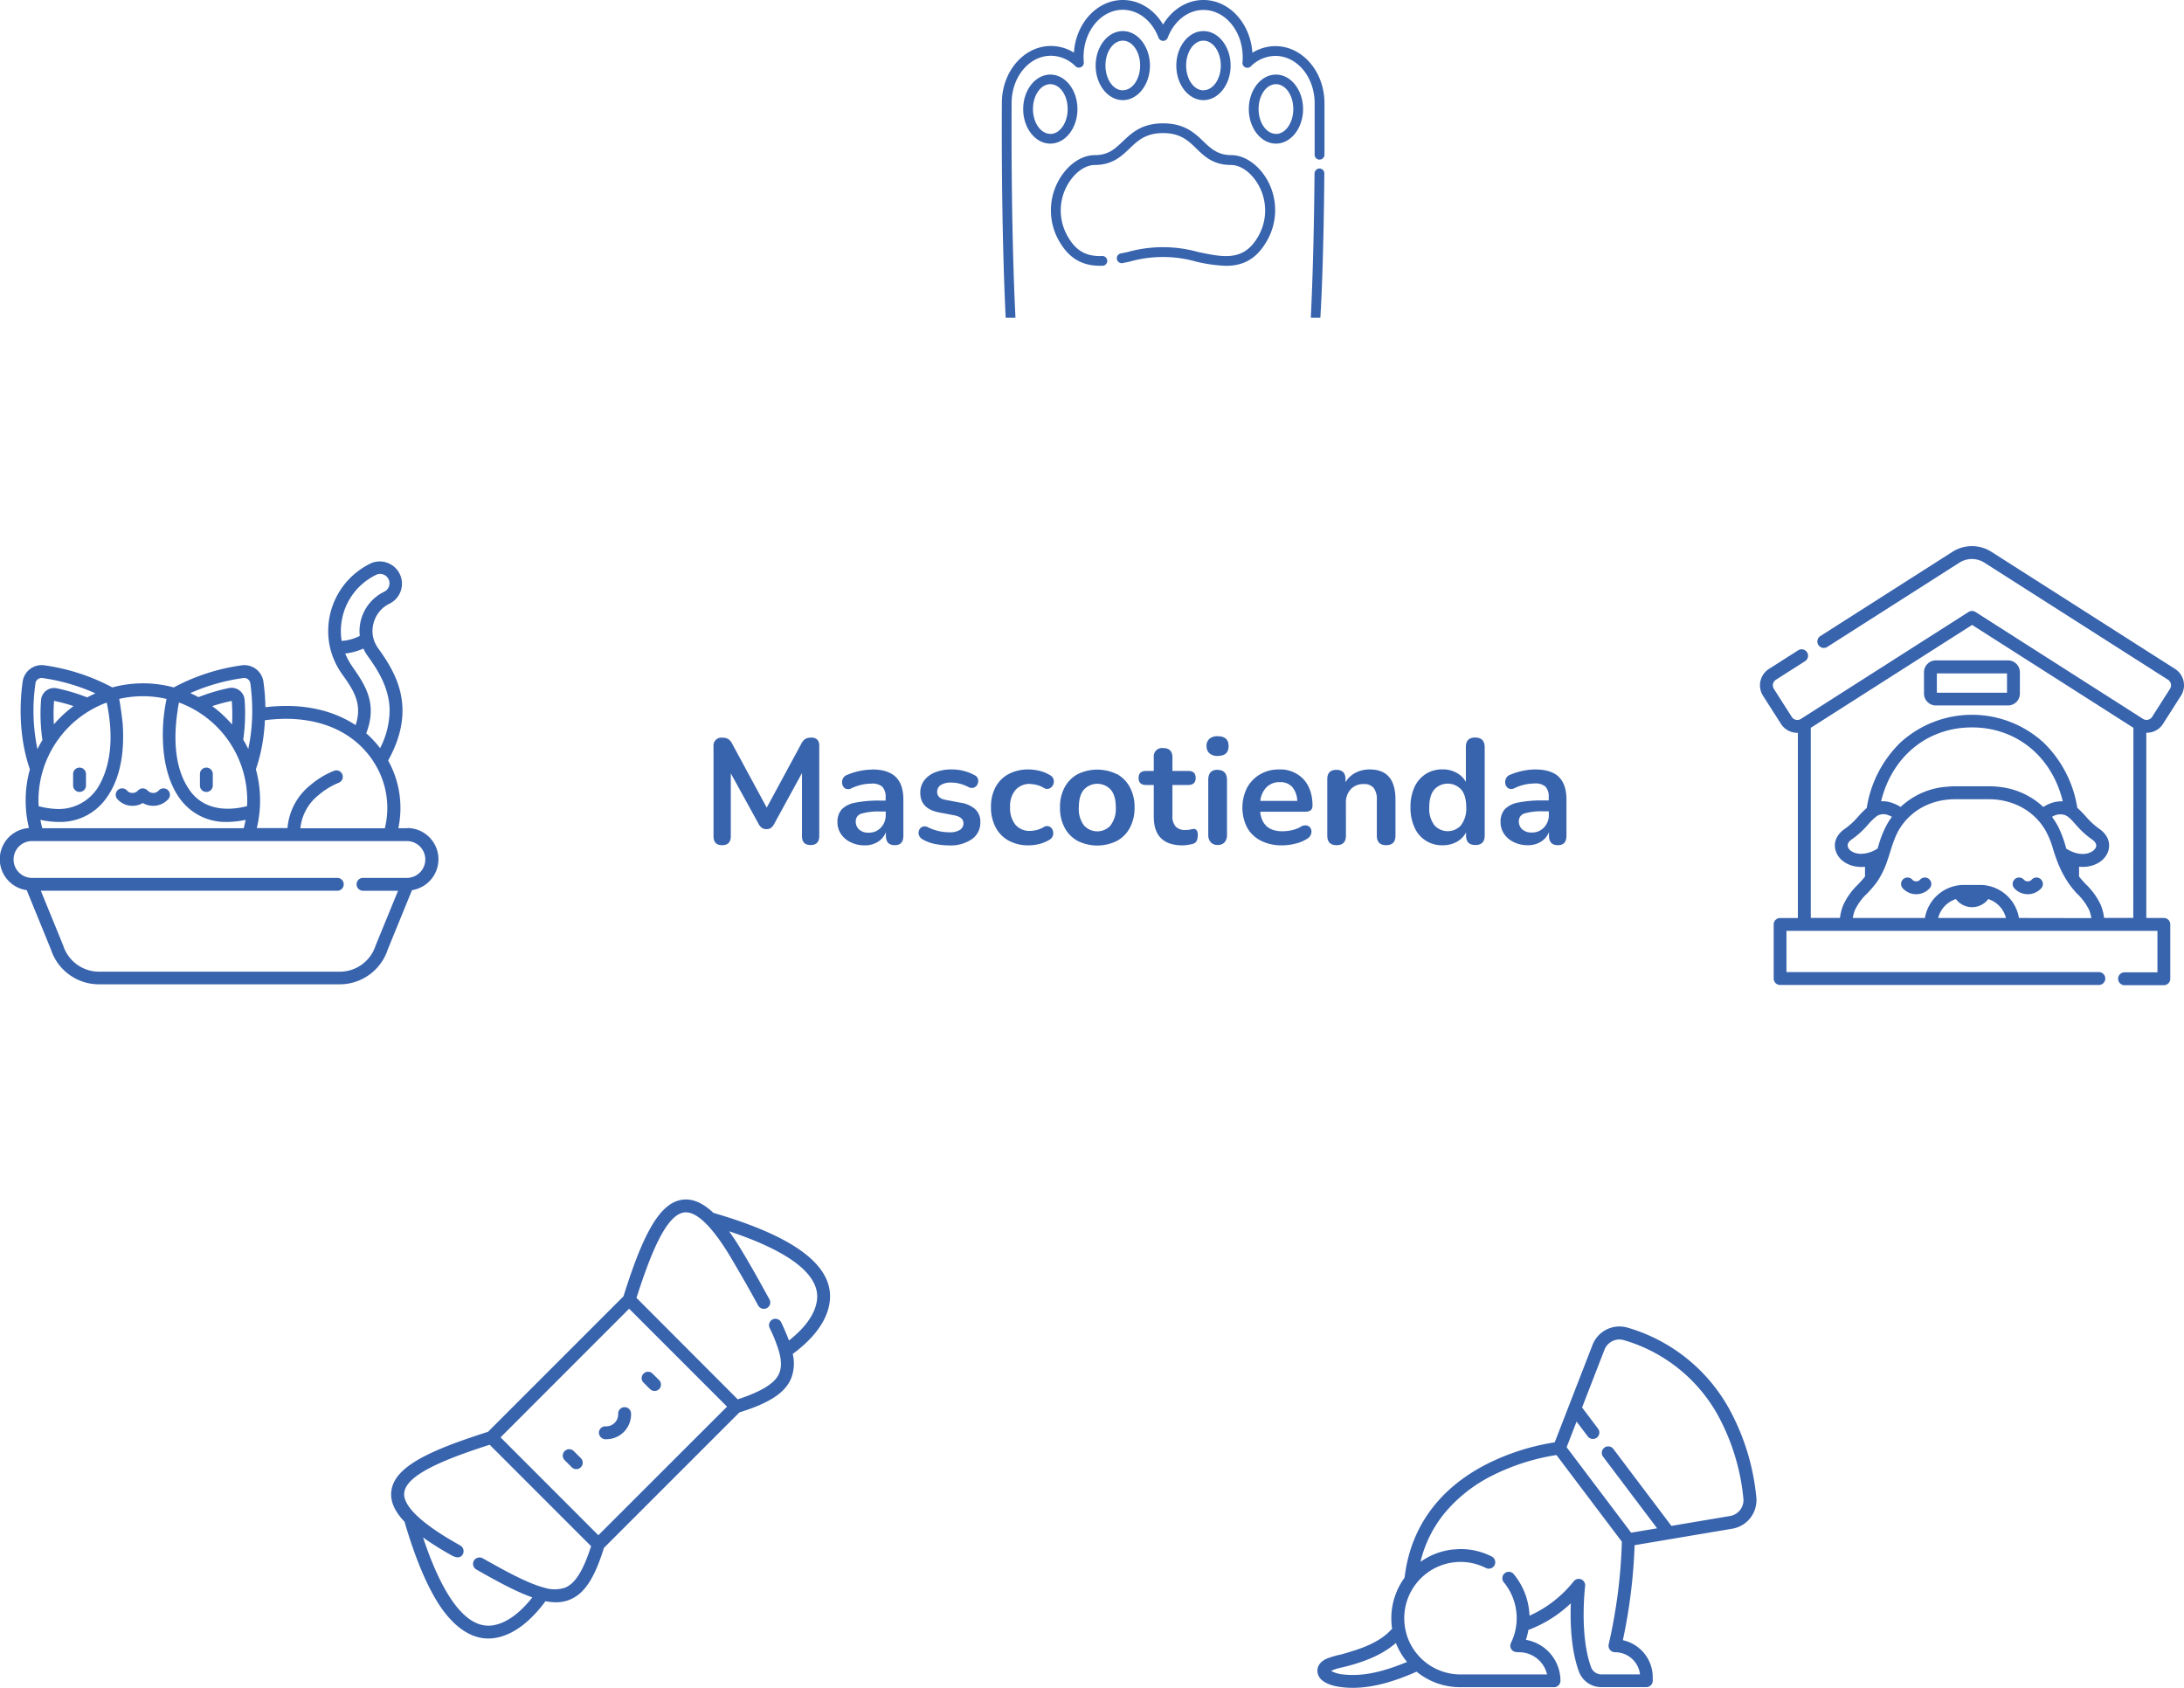 <svg xmlns="http://www.w3.org/2000/svg" viewBox="0 0 703.14 543.29"><defs><style>.cls-1{fill:#3863ad;}</style></defs><title>back-test</title><g id="Capa_2" data-name="Capa 2"><g id="Capa_1-2" data-name="Capa 1"><path class="cls-1" d="M25.61,247.1a2.06,2.06,0,0,0-2.07,2.07v3.69a2.07,2.07,0,0,0,4.14,0v-3.69A2.07,2.07,0,0,0,25.61,247.1Z"/><path class="cls-1" d="M66.44,247.1a2.06,2.06,0,0,0-2.07,2.07v3.69a2.07,2.07,0,0,0,4.14,0v-3.69A2.07,2.07,0,0,0,66.44,247.1Z"/><path class="cls-1" d="M54,254.3a2.06,2.06,0,0,0-2.92.19,2.33,2.33,0,0,1-1.77.77,2.49,2.49,0,0,1-1.67-.67,2.35,2.35,0,0,0-1.66-.8,2.1,2.1,0,0,0-1.54.68,2.37,2.37,0,0,1-1.79.79,2.3,2.3,0,0,1-1.76-.77,2.07,2.07,0,0,0-3.12,2.73,6.48,6.48,0,0,0,4.88,2.18,6.57,6.57,0,0,0,3.33-.9,6.59,6.59,0,0,0,3.33.9,6.52,6.52,0,0,0,4.89-2.18A2.07,2.07,0,0,0,54,254.3Z"/><path class="cls-1" d="M131.24,266.61h-3a31.43,31.43,0,0,0-3.28-21.8c3.28-5.92,4.79-11.47,4.61-16.91-.27-7.71-3.88-13.73-7.74-19.1a10,10,0,0,1-1.65-3.47,9.44,9.44,0,0,1,.11-4.8,9.64,9.64,0,0,1,5-6.15,7.16,7.16,0,0,0-5.65-13.15,24.17,24.17,0,0,0-13.28,27.66,24.51,24.51,0,0,0,3.89,8.28c3.93,5.44,6.41,9.69,4.24,16.25-6.09-4-13.69-6.17-22.26-6.17a58.81,58.81,0,0,0-6.78.41,66.81,66.81,0,0,0-.66-8.33,6.19,6.19,0,0,0-6.85-5.17,65.41,65.41,0,0,0-22,7.13,37.67,37.67,0,0,0-19.77,0,65.55,65.55,0,0,0-22-7.13,6.16,6.16,0,0,0-6.86,5.17c-.82,5.76-1.59,17,2.31,28.33a37.43,37.43,0,0,0-1.36,10c0,1.21.06,2.44.17,3.64a.06.06,0,0,1,0,0,37.38,37.38,0,0,0,.89,5.25,10.06,10.06,0,0,0-.72,20l7.79,19.07a16.26,16.26,0,0,0,15.5,11.24h77.46a16.27,16.27,0,0,0,15.5-11.24l7.79-19.07a10.06,10.06,0,0,0-1.43-20ZM110,206.32A20.09,20.09,0,0,1,121.19,185a3,3,0,1,1,2.39,5.54,14.1,14.1,0,0,0-7.75,14.16h0a15.19,15.19,0,0,1-2.45,1A14.47,14.47,0,0,1,110,206.32Zm3.56,8.43a21.58,21.58,0,0,1-2.42-4.37l.55-.07a19.39,19.39,0,0,0,2.7-.58,19.69,19.69,0,0,0,2.6-.95h0a15,15,0,0,0,1.44,2.46c3.48,4.83,6.73,10.21,7,16.81a26.8,26.8,0,0,1-3.06,12.79s-.76-1-1.14-1.41a32.11,32.11,0,0,0-3.33-3.37C121.45,226.94,118,221,113.53,214.75ZM84,241.85v0a59.89,59.89,0,0,0,1.28-10,54.26,54.26,0,0,1,6.84-.45c8.73,0,16.31,2.44,22,7a28.29,28.29,0,0,1,6.59,7.52,27.14,27.14,0,0,1,3.18,20.72H96.71A15.58,15.58,0,0,1,102.5,256a23.86,23.86,0,0,1,6.5-4,2.07,2.07,0,0,0-1.42-3.89,27.83,27.83,0,0,0-7.67,4.64,19.76,19.76,0,0,0-7.35,13.83H82.7l0-.1a38.09,38.09,0,0,0-.32-18.85A51.07,51.07,0,0,0,84,241.85Zm-5.61-23.59a2,2,0,0,1,2.2,1.66,65.53,65.53,0,0,1,.61,10v0a59.75,59.75,0,0,1-.6,7.45c-.17,1.13-.37,2.25-.61,3.36,0,.11,0,.23-.08.34-.48-1-1-2-1.6-2.93a59.33,59.33,0,0,0,.44-12.91,4.22,4.22,0,0,0-5-3.75,60.23,60.23,0,0,0-9.86,2.94c-.86-.47-1.74-.9-2.63-1.3A62.8,62.8,0,0,1,78.42,218.26Zm-3.71,14.93-.27-.3a38.74,38.74,0,0,0-5.31-5c-.25-.2-.51-.39-.77-.58a55.29,55.29,0,0,1,6.29-1.68A56.38,56.38,0,0,1,74.71,233.19Zm-17.49-4.67q.18-1.17.42-2.34l.13,0a33.57,33.57,0,0,1,21.81,33.2s0,.08,0,.11l-.78.2c-6.31,1.46-13.05.7-17.25-4.69l0,0C55.94,247.74,55.85,237.18,57.22,228.52Zm-17.78,3.73c0-.5-.94-7.29-1.06-7.26a34,34,0,0,1,15.28,0,55.1,55.1,0,0,0-1,16.3c.6,6.69,2.56,12.33,5.66,16.3a18.1,18.1,0,0,0,14.83,7,28.48,28.48,0,0,0,5.6-.6l.34-.07,0,.17c-.16.81-.58,2.49-.59,2.52H13.62c-.25-.88-.45-1.78-.62-2.69l.33.07a28.66,28.66,0,0,0,5.61.6h0a18.09,18.09,0,0,0,14.79-7C39.23,250.6,40.14,240.8,39.44,232.25Zm-5-6.07c0,.07,0,.15,0,.23,1.82,8.83,2,19-2.83,27a14.93,14.93,0,0,1-13.51,7,27.13,27.13,0,0,1-5.15-.76l-.49-.13c0-.61-.05-1.22-.05-1.83a33.64,33.64,0,0,1,21.85-31.48Zm-17-.57a57.91,57.91,0,0,1,6.28,1.69l-.15.11a38.48,38.48,0,0,0-5.93,5.48l-.26.3A56.54,56.54,0,0,1,17.4,225.61Zm-6-5.69a2,2,0,0,1,2.19-1.66,62.94,62.94,0,0,1,17.12,4.94c-.9.4-1.78.83-2.64,1.3a60.23,60.23,0,0,0-9.86-2.94,4.19,4.19,0,0,0-5,3.75,58.1,58.1,0,0,0,.44,12.91c-.59,1-1.12,1.93-1.61,2.93A60.79,60.79,0,0,1,11.43,219.92ZM131.24,282.6H116.87a2.07,2.07,0,0,0,0,4.14h11.29L121,304.2l-.06.15a12.12,12.12,0,0,1-11.58,8.45H31.92a12.12,12.12,0,0,1-11.58-8.45l-.06-.15-7.14-17.46h95.45a2.07,2.07,0,0,0,0-4.14H10.06a5.93,5.93,0,0,1,0-11.85H131.24a5.93,5.93,0,0,1,0,11.85Z"/><path class="cls-1" d="M646.48,212.59H623.26a3.83,3.83,0,0,0-3.83,3.82v6.86a3.83,3.83,0,0,0,3.83,3.82h23.22a3.82,3.82,0,0,0,3.82-3.82v-6.86A3.82,3.82,0,0,0,646.48,212.59ZM646.16,223H623.57v-6.22h22.59Z"/><path class="cls-1" d="M621.08,283a2.06,2.06,0,0,0-2.92.19,1.64,1.64,0,0,1-1.24.53,1.6,1.6,0,0,1-1.23-.53,2.07,2.07,0,0,0-3.12,2.73,5.85,5.85,0,0,0,8.7,0A2.06,2.06,0,0,0,621.08,283Z"/><path class="cls-1" d="M657,283a2.06,2.06,0,0,0-2.92.19,1.62,1.62,0,0,1-1.24.53,1.6,1.6,0,0,1-1.23-.53,2.07,2.07,0,0,0-3.12,2.73,5.86,5.86,0,0,0,8.71,0A2.07,2.07,0,0,0,657,283Z"/><path class="cls-1" d="M692.47,235.75a6.2,6.2,0,0,0,3.92-2.74l5.77-9.06a6.24,6.24,0,0,0-1.91-8.62l-59.14-37.71a11.65,11.65,0,0,0-12.49,0l-42.56,27.14a2.07,2.07,0,0,0,2.23,3.49l42.56-27.14a7.49,7.49,0,0,1,8,0L698,218.82a2.12,2.12,0,0,1,.64,2.91l-5.77,9.05a2.13,2.13,0,0,1-2.91.65L636,197a2.07,2.07,0,0,0-2.22,0l-54,34.44a2.11,2.11,0,0,1-2.91-.65s-5.77-9-5.77-9.05a2.13,2.13,0,0,1,.64-2.91l9.41-6a2.07,2.07,0,1,0-2.23-3.49l-9.41,6a6.25,6.25,0,0,0-1.91,8.62l5.78,9.06a6.25,6.25,0,0,0,5.44,2.88v59.62h-5.71a2.07,2.07,0,0,0-2.07,2.07V315a2.07,2.07,0,0,0,2.07,2.07H675.73a2.07,2.07,0,0,0,0-4.14H575.15V299.65H694.59V313H684a2.07,2.07,0,1,0,0,4.14h12.65a2.07,2.07,0,0,0,2.07-2.07V297.58a2.07,2.07,0,0,0-2.07-2.07H691V235.89A11.87,11.87,0,0,0,692.47,235.75ZM624,295.51a8.58,8.58,0,0,1,5.7-6.09,6.51,6.51,0,0,0,10.42,0,8.6,8.6,0,0,1,5.7,6.09Zm26,0h0a12.72,12.72,0,0,0-12.53-10.64h-5.2a12.74,12.74,0,0,0-12.54,10.64H596.5a12.31,12.31,0,0,1,.68-2.52,18.17,18.17,0,0,1,4-5.42,37.42,37.42,0,0,0,3.07-3.6,27.38,27.38,0,0,0,3.34-6.8c1.19-3.41,2-7,3.84-10.15a19.64,19.64,0,0,1,8.71-7.78,21.57,21.57,0,0,1,6.39-1.78,23.84,23.84,0,0,1,2.92-.18h10.91a22.47,22.47,0,0,1,9.32,2,19.73,19.73,0,0,1,8.71,7.77,27.13,27.13,0,0,1,2.59,6.24c1.65,5.43,3.75,10.12,7.66,14.32a18.17,18.17,0,0,1,4,5.42,11.69,11.69,0,0,1,.67,2.52Zm8.27-36-.44.25a24.46,24.46,0,0,0-13.71-6.4,28.31,28.31,0,0,0-3.8-.25H629.41c-1.22,0-3.75.25-3.8.25a24.49,24.49,0,0,0-13.71,6.4,13.31,13.31,0,0,0-3.72-1.59,8.18,8.18,0,0,0-2.56-.22c3.49-14.37,14.87-23.79,29.25-23.79s25.76,9.42,29.24,23.79A10.33,10.33,0,0,0,658.27,259.54Zm6.32,2.77c1.54.58,2.72,2.08,3.79,3.26a28.16,28.16,0,0,0,5.07,4.64c.8.53,1.69,1.39,1.37,2.45s-1.93,2.27-4.29,2.27a8.44,8.44,0,0,1-2.61-.43h0a11.9,11.9,0,0,1-2.6-1.23l-.06,0L664.9,272a35.11,35.11,0,0,0-2.14-5.62,23.74,23.74,0,0,0-2.13-3.45l.06,0A4.87,4.87,0,0,1,664.59,262.31Zm-57.91-.19a7.11,7.11,0,0,1,2.31.79l.11.06a24,24,0,0,0-1.67,2.6,32,32,0,0,0-2.59,6.47l-.36,1.18-.07,0a10,10,0,0,1-5.2,1.67c-2.37,0-4-1.14-4.29-2.27s.57-1.92,1.37-2.46a27.76,27.76,0,0,0,5.07-4.63,20.13,20.13,0,0,1,2.75-2.68A3.72,3.72,0,0,1,606.68,262.12Zm80.13,33.39h-9.4a16.3,16.3,0,0,0-1-4,21.49,21.49,0,0,0-4.79-6.74c-.81-.87-1.59-1.71-2.27-2.58V279a11.66,11.66,0,0,0,1.18.06h0c4,0,7.31-2.09,8.25-5.21.8-2.65-.33-5.3-3-7.1a24.25,24.25,0,0,1-4.32-4,29.37,29.37,0,0,0-2.67-2.68A37.34,37.34,0,0,0,657.88,239a34.17,34.17,0,0,0-46,0A37.34,37.34,0,0,0,601,260.09a30.81,30.81,0,0,0-2.68,2.68,23.84,23.84,0,0,1-4.31,4c-2.7,1.8-3.83,4.45-3,7.1.94,3.12,4.26,5.21,8.25,5.21h0a11.66,11.66,0,0,0,1.18-.06v3.15c-.68.87-1.46,1.71-2.27,2.58a21.33,21.33,0,0,0-4.79,6.74,16.3,16.3,0,0,0-1,4h-9.4v-61.2l51.94-33.12,51.94,33.12Z"/><path class="cls-1" d="M361.49,10c-4.82,0-8.75,5-8.75,11.12s3.93,11.12,8.75,11.12,8.74-5,8.74-11.12S366.31,10,361.49,10Zm0,19.08c-3.09,0-5.59-3.57-5.59-8s2.5-8,5.59-8,5.58,3.58,5.58,8S364.57,29.05,361.49,29.05Z"/><path class="cls-1" d="M338.15,24c-4.82,0-8.74,5-8.74,11.12s3.92,11.12,8.74,11.12,8.74-5,8.74-11.12S343,24,338.15,24Zm0,19.09c-3.08,0-5.59-3.58-5.59-8s2.51-8,5.59-8,5.59,3.57,5.59,8S341.23,43.13,338.15,43.13Z"/><path class="cls-1" d="M387.45,10c-4.82,0-8.74,5-8.74,11.12s3.92,11.12,8.74,11.12,8.75-5,8.75-11.12S392.27,10,387.45,10Zm0,19.08c-3.08,0-5.58-3.57-5.58-8s2.5-8,5.58-8,5.59,3.58,5.59,8S390.54,29.05,387.45,29.05Z"/><path class="cls-1" d="M410.79,24c-4.82,0-8.74,5-8.74,11.12s3.92,11.12,8.74,11.12,8.74-5,8.74-11.12S415.61,24,410.79,24Zm0,19.09c-3.08,0-5.59-3.58-5.59-8s2.51-8,5.59-8,5.59,3.57,5.59,8S413.87,43.13,410.79,43.13Z"/><path class="cls-1" d="M408,57.94c-2.76-4.86-7.28-8-11.54-8s-6.52-2-9-4.4c-2.85-2.73-6.09-5.83-13-5.83s-10.11,3.1-13,5.83c-2.47,2.36-4.6,4.4-9,4.4s-8.78,3.15-11.54,8a19.8,19.8,0,0,0,.38,20.19c3,5,7.13,7.43,12.83,7.43.28,0,.56,0,.84,0a1.57,1.57,0,0,0,1.51-1.63,1.58,1.58,0,0,0-1.64-1.52c-5,.2-8.24-1.56-10.84-5.88a16.7,16.7,0,0,1-.33-17c2.2-3.9,5.65-6.42,8.79-6.42,5.66,0,8.58-2.8,11.17-5.27s5.17-5,10.78-5,8.12,2.4,10.78,5,5.51,5.27,11.17,5.27c3.14,0,6.59,2.52,8.79,6.42a16.7,16.7,0,0,1-.33,17c-4.6,7.63-11,6.29-19.1,4.59a42.07,42.07,0,0,0-22.63,0c-.77.17-1.53.32-2.28.47a1.58,1.58,0,0,0,.61,3.1l2.32-.48a39.2,39.2,0,0,1,21.34,0,47.93,47.93,0,0,0,9.63,1.36c4.83,0,9.32-1.63,12.81-7.42A19.82,19.82,0,0,0,408,57.94Z"/><path class="cls-1" d="M325.69,33.16c0-8.39,5.67-15.21,12.64-15.21a11.25,11.25,0,0,1,7.93,3.38,1.58,1.58,0,0,0,2.67-1.27c-.05-.58-.08-1.15-.08-1.7,0-8.39,5.67-15.21,12.63-15.21,4.95,0,9.47,3.51,11.51,9a1.59,1.59,0,0,0,1.48,1,1.57,1.57,0,0,0,1.47-1c2.05-5.44,6.57-8.95,11.51-8.95,7,0,12.64,6.82,12.64,15.21,0,.55,0,1.12-.08,1.7a1.58,1.58,0,0,0,2.67,1.27A11.25,11.25,0,0,1,410.61,18c7,0,12.64,6.82,12.64,15.21,0,5.59,0,11.17,0,16.6a1.57,1.57,0,0,0,1.58,1.57h0a1.58,1.58,0,0,0,1.58-1.57c0-5.43,0-11,0-16.6,0-10.13-7.08-18.36-15.79-18.36a14.07,14.07,0,0,0-7.41,2.14h0C402.57,7.48,395.75,0,387.45,0c-5.24,0-10.07,3-13,7.91h0C371.56,3,366.73,0,361.49,0c-8.3,0-15.12,7.48-15.74,16.94h0a14.07,14.07,0,0,0-7.41-2.14c-8.71,0-15.79,8.23-15.79,18.35-.18,36.25.79,60.25,1.23,69.14a0,0,0,0,0,.05,0h3.05a0,0,0,0,0,.05,0C326.49,93.58,325.51,69.58,325.69,33.16Z"/><path class="cls-1" d="M426.37,55.83a1.57,1.57,0,0,0-1.79-1.57,1.67,1.67,0,0,0-1.37,1.67c-.19,23.71-.86,39.62-1.19,46.36a0,0,0,0,0,0,0h3.07a0,0,0,0,0,0,0C425.52,95.42,426.18,79.47,426.37,55.83Z"/><path class="cls-1" d="M565.44,481.92a74,74,0,0,0-8.8-28.52,54.86,54.86,0,0,0-32.58-26A9.3,9.3,0,0,0,512.69,433l-12.15,31.31a73.43,73.43,0,0,0-21.88,7c-15.47,7.88-24.6,20.51-26.45,36.55a22.16,22.16,0,0,0-4.27,13.09,21.74,21.74,0,0,0,.25,3.35c-4,4.5-9.83,6.43-16.44,8.3A27.55,27.55,0,0,0,427,534c-2.87,1.39-3,3.42-2.79,4.5.56,3.22,4.93,4.26,7.48,4.59a29.21,29.21,0,0,0,3.79.24c6,0,12.6-1.66,20.59-5.2a22.16,22.16,0,0,0,14.07,5h30.18a2.07,2.07,0,0,0,2.07-2.07,13.39,13.39,0,0,0-11.12-13.18,21.73,21.73,0,0,0,.79-3.18,40.36,40.36,0,0,0,13.67-8.59c-.23,5.87,0,14.92,2.61,22a7.68,7.68,0,0,0,7.19,5h14.5a2.07,2.07,0,0,0,2.07-2.07v-1.16A12.22,12.22,0,0,0,522.48,528a174.15,174.15,0,0,0,3.78-30.59l31.49-5.31A9.33,9.33,0,0,0,565.44,481.92ZM432.26,539a9.84,9.84,0,0,1-3.72-1.12,14.41,14.41,0,0,1,3.33-1.07c6.14-1.44,12.73-3.69,17.54-7.92A21.9,21.9,0,0,0,453,535C446.49,537.68,439.36,539.88,432.26,539ZM528,539H515.56a3.52,3.52,0,0,1-3.3-2.28c-3.82-10.32-1.95-26-1.93-26.13a2.07,2.07,0,0,0-3.68-1.54,37.93,37.93,0,0,1-14.23,11.06.28.28,0,0,0,0-.09,21.6,21.6,0,0,0-.36-3.21,22.27,22.27,0,0,0-4.65-10,2.07,2.07,0,1,0-3.2,2.62,18.15,18.15,0,0,1,2.25,19.44,2.06,2.06,0,0,0,.1,2c.58.94,1.54,1,2.52,1a9.25,9.25,0,0,1,9,7.15H470.18a18.13,18.13,0,0,1-17.28-12.71l0-.06a18.13,18.13,0,0,1,17.3-23.45,18,18,0,0,1,8.18,1.95,2.07,2.07,0,1,0,1.88-3.69,22.09,22.09,0,0,0-10.06-2.4c-.78,0-1.57.13-2.35.13a22,22,0,0,0-10.53,4,39.21,39.21,0,0,1,7.61-15.5A47.52,47.52,0,0,1,480.43,475a70.13,70.13,0,0,1,20.67-6.61l21.06,27.9a169,169,0,0,1-4.23,33,2.09,2.09,0,0,0,2,2.58A8.07,8.07,0,0,1,528,539Zm29.11-51-19,3.2-18.69-24.77a2.07,2.07,0,0,0-3.3,2.5l17.39,23.05-8.36,1.41-20.77-27.51,3.2-8.26,3.61,4.78a2.07,2.07,0,0,0,3.3-2.5l-5.14-6.81,7.21-18.6a5.16,5.16,0,0,1,6.29-3.07A50.85,50.85,0,0,1,553,455.44a70,70,0,0,1,8.28,26.91A5.16,5.16,0,0,1,557.06,488Z"/><path class="cls-1" d="M187,469.39l-2.28-2.27a2.07,2.07,0,0,0-2.93,2.93l2.28,2.27a2.07,2.07,0,1,0,2.93-2.93Z"/><path class="cls-1" d="M212.18,444.25,209.9,442A2.07,2.07,0,0,0,207,444.9l2.28,2.27a2.1,2.1,0,0,0,2.93,0A2.08,2.08,0,0,0,212.18,444.25Z"/><path class="cls-1" d="M203.15,454.88a2.07,2.07,0,0,0-4.13.28,3.87,3.87,0,0,1-4,4,2.07,2.07,0,0,0-2.2,1.93,2.18,2.18,0,0,0,2.43,2.22,8,8,0,0,0,7.91-8.43Z"/><path class="cls-1" d="M255.85,401.24c-6.14-3.9-14.95-7.54-26.17-10.8-3.41-3.22-6.61-4.6-9.75-4.27-4.09.44-7.61,3.66-11.06,10.13-2.51,4.71-5,11-8.14,21l-43.62,43.62c-10,3.19-16.24,5.63-21,8.14-6.48,3.45-9.7,7-10.13,11.06-.34,3.14,1,6.34,4.26,9.74,3.27,11.23,6.9,20,10.8,26.18s10.08,12.42,18.06,11.28c7.07-1,12.77-6.78,16.52-11.88a17.33,17.33,0,0,0,3.34.35,11.56,11.56,0,0,0,4.38-.8c4.72-1.87,8-6.73,11.1-16.71l43.61-43.61c9.64-3,14.61-6.27,16.57-10.75a13.11,13.11,0,0,0,.6-8.07c5.09-3.75,10.86-9.45,11.86-16.51C268.08,412.67,264.28,406.59,255.85,401.24Zm-74,109.87a10.77,10.77,0,0,1-6.55,0h0c-4.8-1.23-11.18-4.54-19.91-9.49a2.11,2.11,0,0,0-2.82.78,2.08,2.08,0,0,0,.78,2.83c7,4,12.86,7.15,17.89,8.94l.14.06c-3.21,4.07-7.67,8.24-12.81,9-9.92,1.42-17.4-13.35-22.37-28.31q2.52,1.81,5.71,3.75c1.13.7,2.3,1.35,3.45,2s2.76,1.19,3.62-.31a2.1,2.1,0,0,0-.76-2.83c-1.19-.68-2.39-1.36-3.57-2.06-7.26-4.35-15-10.15-14.51-14.92.63-5.92,13.45-10.94,27.51-15.47l32.66,32.66C187.7,505.77,185.15,509.8,181.87,511.11Zm10.79-16.9L161.15,462.7l41.4-41.41,31.52,31.52ZM263,418.71c-.74,5.15-4.9,9.6-9,12.82-.43-1.21-1-2.52-1.61-3.95-.28-.62-.58-1.27-.9-1.94a2.07,2.07,0,0,0-3.73,1.79c1,2,1.71,3.75,2.27,5.31,1.06,2.92,2.09,6.48.78,9.48s-5.49,5.7-13.3,8.24L204.91,417.8c4.53-14.07,9.54-26.88,15.46-27.51,4.77-.51,10.58,7.24,14.92,14.51,3,5.09,6,10.26,8.8,15.46a2.1,2.1,0,0,0,2.81.82,2.06,2.06,0,0,0,.82-2.81c-3-5.45-6-10.9-9.24-16.21v0c-1.29-2.12-2.53-4-3.75-5.7C249.69,401.32,264.45,408.8,263,418.71Z"/><path class="cls-1" d="M309.25,258.4l-4.8-.91c-1.82-.32-2.73-1.19-2.73-2.59a2.53,2.53,0,0,1,1.12-2.16,6,6,0,0,1,3.48-.82,10.65,10.65,0,0,1,2.62.34,13.15,13.15,0,0,1,2.86,1.1,2.14,2.14,0,0,0,1.77.17,2.09,2.09,0,0,0,1.13-1.06,2.44,2.44,0,0,0,.19-1.58,1.89,1.89,0,0,0-1.08-1.32,15,15,0,0,0-7.53-1.87,13.74,13.74,0,0,0-5.19.91,8.08,8.08,0,0,0-3.52,2.59,6.41,6.41,0,0,0-1.28,4q0,5.19,6.1,6.34l4.8.91c2,.39,3,1.25,3,2.59a2.43,2.43,0,0,1-1.12,2.09,6,6,0,0,1-3.44.79,15.81,15.81,0,0,1-3.31-.36,16.44,16.44,0,0,1-3.6-1.27,2,2,0,0,0-1.75-.14,2,2,0,0,0-1.06,1.08,2.37,2.37,0,0,0-.07,1.58,2.49,2.49,0,0,0,1.25,1.42,13.08,13.08,0,0,0,4.13,1.49,24.38,24.38,0,0,0,4.37.43,12.16,12.16,0,0,0,7.29-2,6.42,6.42,0,0,0,2.74-5.5,5.46,5.46,0,0,0-1.61-4.13A9.09,9.09,0,0,0,309.25,258.4Zm22.51-6A8.74,8.74,0,0,1,336,253.6a2,2,0,0,0,1.8.24,2.42,2.42,0,0,0,1.2-1.1,2.55,2.55,0,0,0,.24-1.68,2.21,2.21,0,0,0-1.13-1.49,11.76,11.76,0,0,0-3.48-1.44,15,15,0,0,0-3.43-.43,13.43,13.43,0,0,0-6.44,1.46,10.24,10.24,0,0,0-4.22,4.18,13.22,13.22,0,0,0-1.49,6.45,13.68,13.68,0,0,0,1.49,6.53,10.41,10.41,0,0,0,4.22,4.3,13.21,13.21,0,0,0,6.44,1.51,14.74,14.74,0,0,0,3.36-.43,12,12,0,0,0,3.36-1.4,2.31,2.31,0,0,0,1.1-1.46,2.74,2.74,0,0,0-.14-1.68,2.12,2.12,0,0,0-1.11-1.13,2,2,0,0,0-1.77.24,9,9,0,0,1-4.28,1.2,5.93,5.93,0,0,1-4.82-2,8.43,8.43,0,0,1-1.7-5.59,8.11,8.11,0,0,1,1.7-5.54A6.06,6.06,0,0,1,331.76,252.35Zm-70.7-14.93a3.33,3.33,0,0,0-1.87.46,4.05,4.05,0,0,0-1.25,1.56l-11.09,20.5-11.09-20.5a3.9,3.9,0,0,0-1.27-1.56,3.43,3.43,0,0,0-1.89-.46,2.55,2.55,0,0,0-2.88,2.88v28.85c0,1.92.92,2.88,2.78,2.88s2.78-1,2.78-2.88V248.94l9,16.37a3.5,3.5,0,0,0,1,1.18,2.51,2.51,0,0,0,1.48.41,2.37,2.37,0,0,0,1.44-.39,3.67,3.67,0,0,0,1-1.2l9-16.46v20.3c0,1.92.92,2.88,2.78,2.88s2.78-1,2.78-2.88V240.3C263.84,238.38,262.92,237.42,261.06,237.42Zm19.68,10.28a19.88,19.88,0,0,0-3.72.38,21.79,21.79,0,0,0-4.25,1.3,2.38,2.38,0,0,0-1.46,1.34,2.73,2.73,0,0,0-.1,1.8,2.12,2.12,0,0,0,1,1.3,2.16,2.16,0,0,0,1.93-.12,16,16,0,0,1,3.38-1.16,14.94,14.94,0,0,1,3-.33,4.92,4.92,0,0,1,3.55,1,4.79,4.79,0,0,1,1.06,3.46v1h-1.68a38.89,38.89,0,0,0-8.12.67,8.06,8.06,0,0,0-4.36,2.18,6,6,0,0,0-1.35,4.11,6.65,6.65,0,0,0,1.13,3.79,7.77,7.77,0,0,0,3.12,2.66,10.07,10.07,0,0,0,4.54,1,7.71,7.71,0,0,0,4.22-1.13,6.51,6.51,0,0,0,2.59-3.1V269c0,2.05.95,3.07,2.84,3.07s2.78-1,2.78-3.07V257.44c0-3.33-.83-5.78-2.5-7.37S284.16,247.7,280.74,247.7Zm4.42,14.54a5.75,5.75,0,0,1-1.56,4.13,5.18,5.18,0,0,1-3.91,1.63,4.41,4.41,0,0,1-3.08-1,3.36,3.36,0,0,1-1.1-2.59,2.51,2.51,0,0,1,1.75-2.52,19.3,19.3,0,0,1,6.27-.7h1.63Zm74.44-13.06a14.3,14.3,0,0,0-12.67,0,10.42,10.42,0,0,0-4.17,4.23,13.26,13.26,0,0,0-1.49,6.48,13.42,13.42,0,0,0,1.49,6.5,10.35,10.35,0,0,0,4.17,4.25,14.21,14.21,0,0,0,12.67,0,10.31,10.31,0,0,0,4.18-4.25,13.53,13.53,0,0,0,1.49-6.5,13.37,13.37,0,0,0-1.49-6.48A10.38,10.38,0,0,0,359.6,249.18Zm-2,16.44a5.76,5.76,0,0,1-8.64,0,8.68,8.68,0,0,1-1.63-5.73q0-3.84,1.63-5.74a5.88,5.88,0,0,1,8.64,0q1.64,1.9,1.63,5.74A8.68,8.68,0,0,1,357.59,265.62ZM441,247.7a9.84,9.84,0,0,0-4.58,1.05,8,8,0,0,0-3.24,3.07v-1c0-2-1-3-2.93-3s-2.93,1-2.93,3V269q0,3.07,3,3.07t3-3.07V258.45a6.12,6.12,0,0,1,1.56-4.39,5.48,5.48,0,0,1,4.2-1.66,3.91,3.91,0,0,1,3.19,1.25,6.2,6.2,0,0,1,1,4V269q0,3.07,3,3.07t3-3.07V257.34Q449.26,247.7,441,247.7Zm-56.73,19.15a8.08,8.08,0,0,0-1.11.19,6.16,6.16,0,0,1-1.44.14,4.12,4.12,0,0,1-3.26-1.15,5.13,5.13,0,0,1-1-3.45v-9.89h5.09c1.6,0,2.4-.75,2.4-2.26s-.8-2.25-2.4-2.25h-5.09v-4.37q0-3-3-3a2.68,2.68,0,0,0-3,3v4.37h-2.49q-2.4,0-2.4,2.25c0,1.51.8,2.26,2.4,2.26h2.49v10.22q0,9.22,9.31,9.22a11.16,11.16,0,0,0,1.78-.17,12.51,12.51,0,0,0,1.63-.36,1.81,1.81,0,0,0,1.13-1,4.38,4.38,0,0,0,.31-1.71,2.54,2.54,0,0,0-.38-1.65A1.15,1.15,0,0,0,384.23,266.85Zm90.67-29.43q-3,0-3,3v11.28a7.42,7.42,0,0,0-3-2.93,9.22,9.22,0,0,0-4.52-1.1,9.8,9.8,0,0,0-5.39,1.48,10,10,0,0,0-3.63,4.2,15.06,15.06,0,0,0-1.29,6.51,15.23,15.23,0,0,0,1.29,6.5,9.55,9.55,0,0,0,9,5.74A9.24,9.24,0,0,0,469,271a7.39,7.39,0,0,0,3-3.05v1q0,3.07,3,3.07t3-3.07V240.45Q477.92,237.42,474.9,237.42Zm-4.52,28.2a5.76,5.76,0,0,1-8.64,0,8.74,8.74,0,0,1-1.63-5.73c0-2.56.55-4.47,1.63-5.74a5.88,5.88,0,0,1,8.64,0q1.64,1.9,1.64,5.74A8.68,8.68,0,0,1,470.38,265.62Zm31.44-15.55q-2.49-2.37-7.63-2.37a19.88,19.88,0,0,0-3.72.38,22,22,0,0,0-4.25,1.3,2.38,2.38,0,0,0-1.46,1.34,2.73,2.73,0,0,0-.1,1.8,2.1,2.1,0,0,0,1,1.3,2.14,2.14,0,0,0,1.92-.12,16,16,0,0,1,3.38-1.16,14.94,14.94,0,0,1,3-.33,4.92,4.92,0,0,1,3.55,1,4.75,4.75,0,0,1,1.06,3.46v1h-1.68a38.78,38.78,0,0,0-8.11.67,8.06,8.06,0,0,0-4.37,2.18,6,6,0,0,0-1.34,4.11,6.65,6.65,0,0,0,1.12,3.79,7.77,7.77,0,0,0,3.12,2.66,10.07,10.07,0,0,0,4.54,1,7.71,7.71,0,0,0,4.22-1.13,6.46,6.46,0,0,0,2.59-3.1V269c0,2.05.95,3.07,2.84,3.07s2.78-1,2.78-3.07V257.44C504.32,254.11,503.49,251.66,501.82,250.07Zm-3.21,12.17a5.75,5.75,0,0,1-1.56,4.13,5.18,5.18,0,0,1-3.91,1.63,4.37,4.37,0,0,1-3.07-1A3.33,3.33,0,0,1,489,264.4a2.51,2.51,0,0,1,1.75-2.52,19.3,19.3,0,0,1,6.27-.7h1.63Zm-76.08-2.74q0-5.46-2.9-8.64a10.2,10.2,0,0,0-7.9-3.16,11.77,11.77,0,0,0-6.07,1.56,11.12,11.12,0,0,0-4.18,4.29,14.26,14.26,0,0,0,0,12.87,10.58,10.58,0,0,0,4.44,4.22,14.8,14.8,0,0,0,6.86,1.49,18,18,0,0,0,4.06-.51,12.12,12.12,0,0,0,3.86-1.56,2.77,2.77,0,0,0,1.37-1.6,2.37,2.37,0,0,0-.09-1.71,1.93,1.93,0,0,0-1.23-1,2.7,2.7,0,0,0-2.11.46,10.36,10.36,0,0,1-2.95,1.08,15.13,15.13,0,0,1-2.81.31q-6.53,0-7.2-6.29h14.5C421.76,261.28,422.53,260.69,422.53,259.5Zm-16.8-1.68a7.23,7.23,0,0,1,2-4.41,5.75,5.75,0,0,1,4.27-1.63,5.08,5.08,0,0,1,4,1.56,7.2,7.2,0,0,1,1.61,4.48ZM392,237a3.8,3.8,0,0,0-2.61.82,2.92,2.92,0,0,0-.94,2.35,3,3,0,0,0,.94,2.33,3.76,3.76,0,0,0,2.61.84q3.56,0,3.55-3.17T392,237Zm0,10.8q-3,0-3,3.26v17.62a3.51,3.51,0,0,0,.76,2.4A2.8,2.8,0,0,0,392,272a2.85,2.85,0,0,0,2.26-.86,3.51,3.51,0,0,0,.77-2.4V251.1Q395,247.85,392,247.84Z"/></g></g></svg>